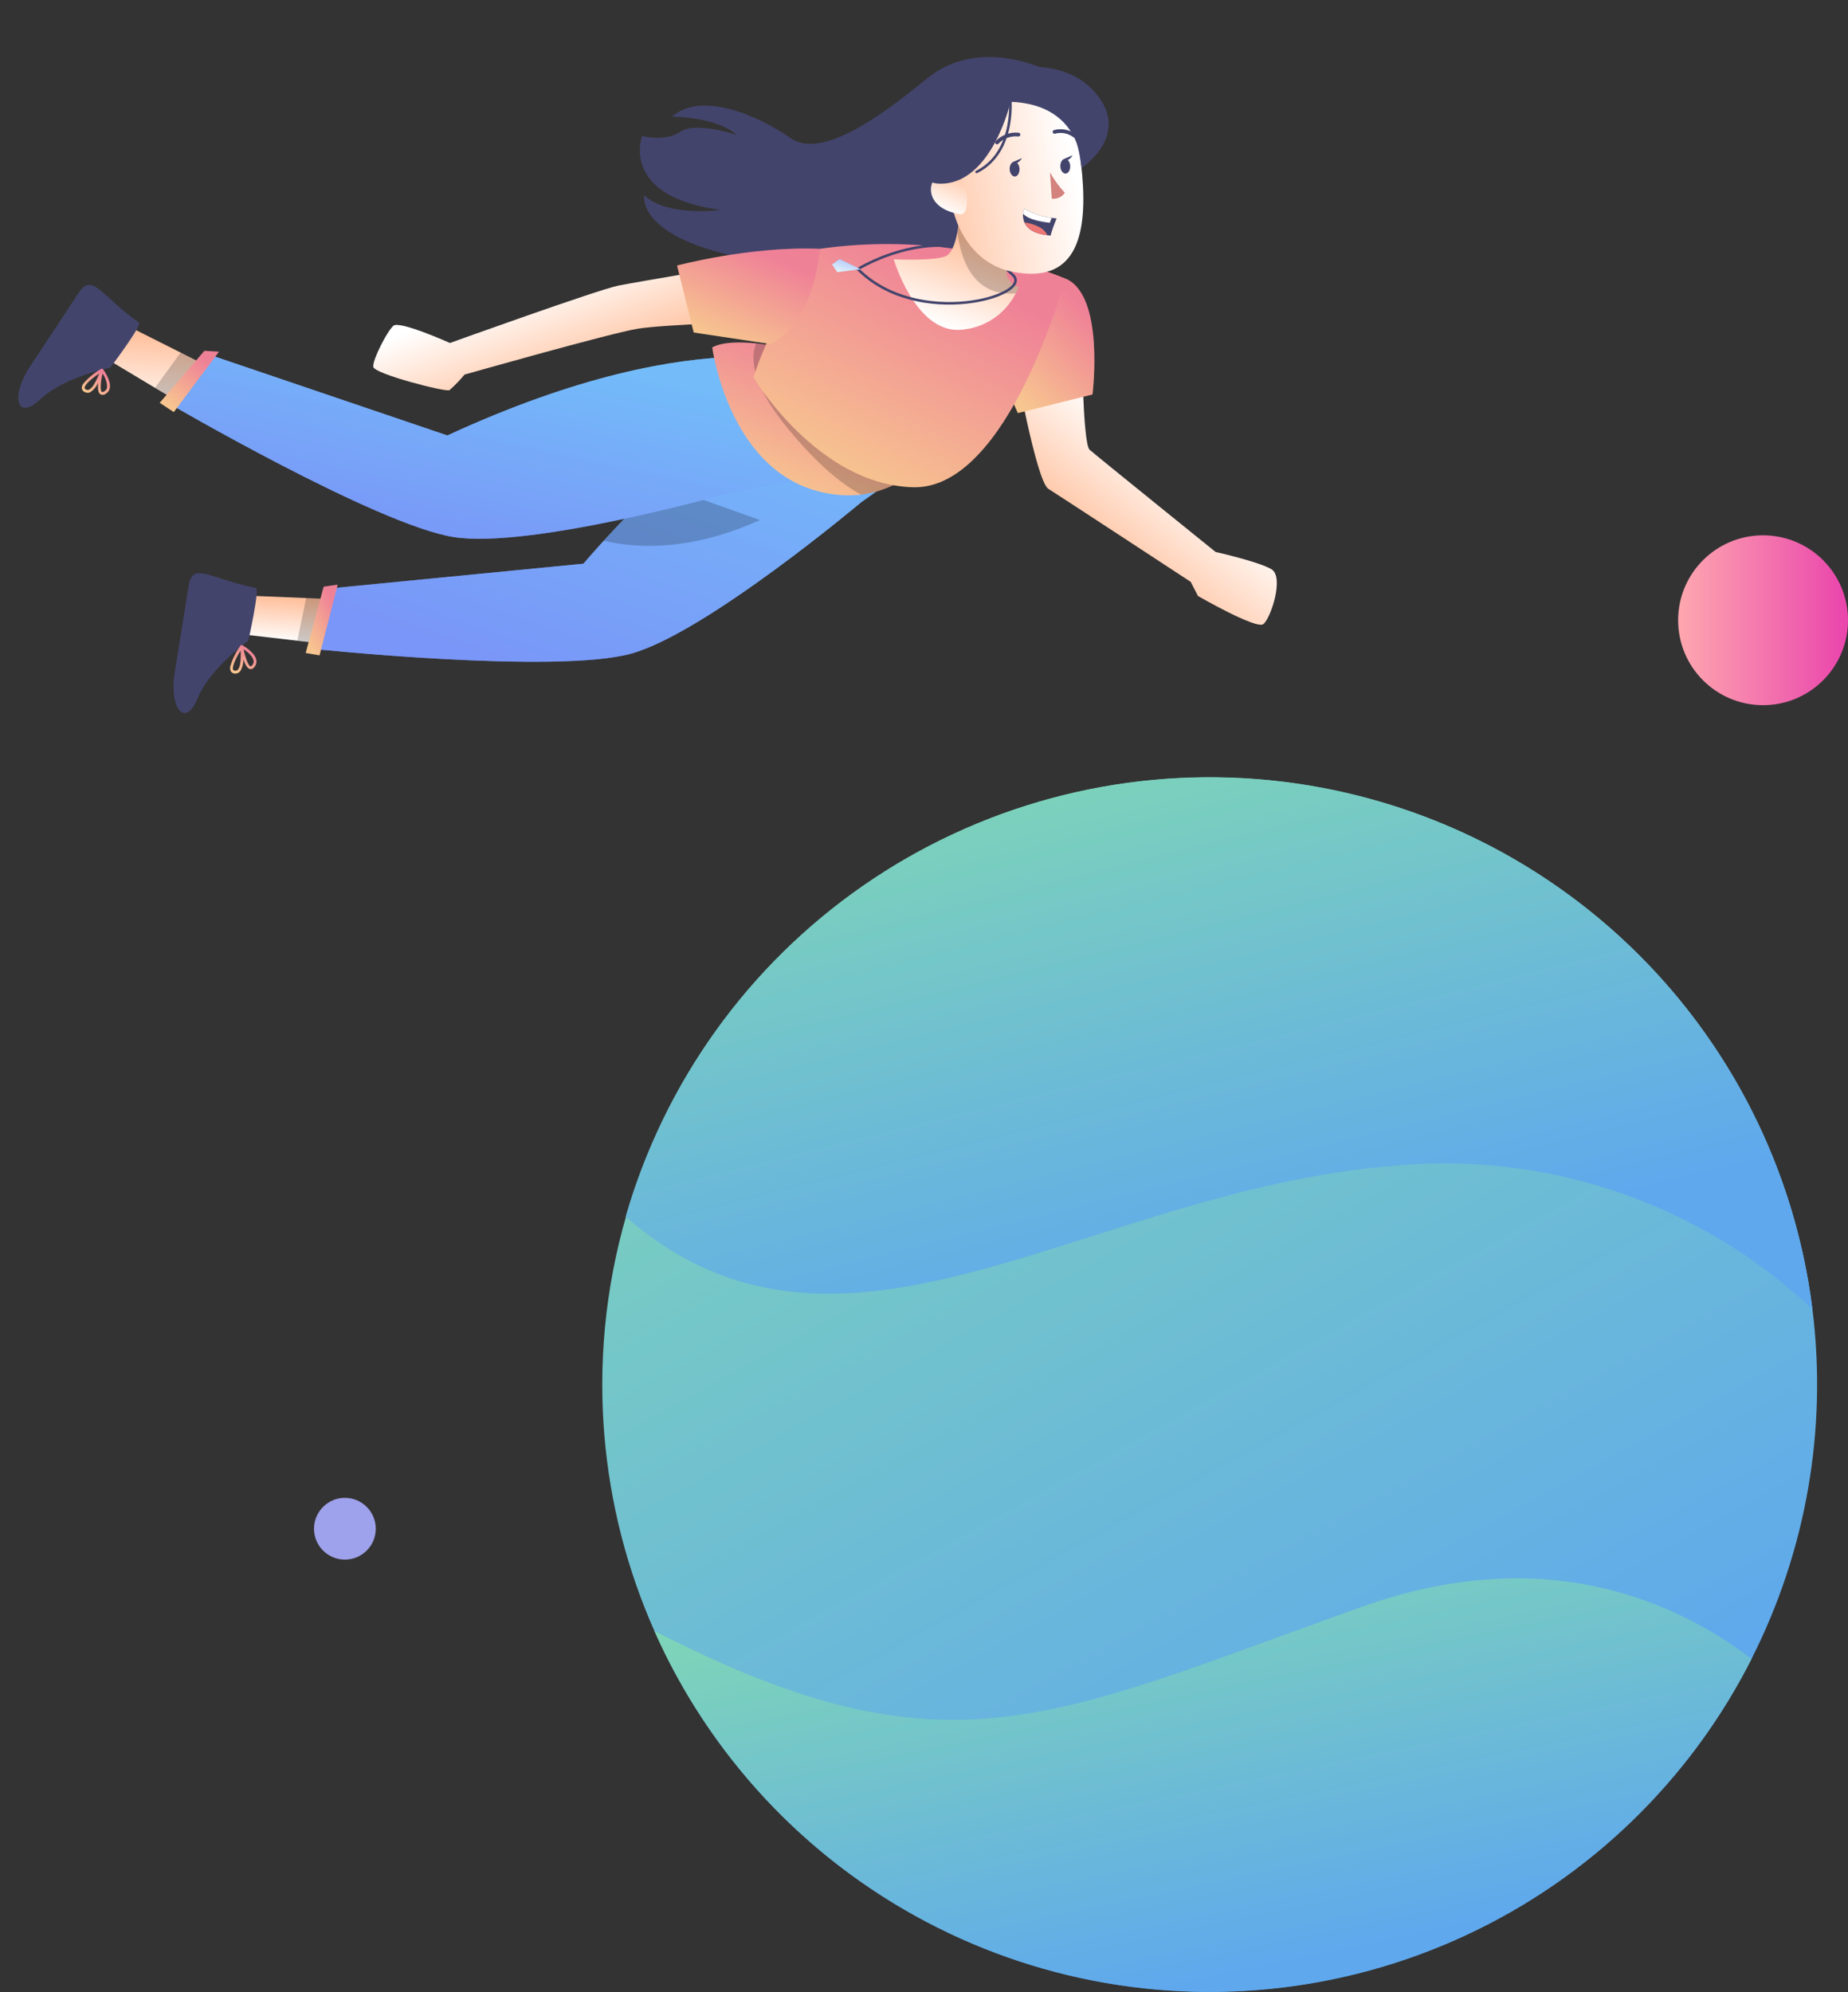 <svg width="359" height="387" viewBox="0 0 359 387" fill="none" xmlns="http://www.w3.org/2000/svg">
<rect x="0" y="0" width="359" height="387" fill="#333333" stroke="none"/>
<path d="M117 268.975C117.006 238.958 128.457 210.072 149.02 188.2C169.583 166.328 197.712 153.115 227.679 151.252C257.645 149.39 287.195 159.017 310.31 178.174C333.425 197.33 348.367 224.576 352.092 254.361C355.001 277.666 350.885 301.308 340.272 322.26C328.299 345.939 308.69 364.891 284.614 376.053C260.537 387.216 233.4 389.936 207.586 383.776C181.772 377.615 158.79 362.933 142.353 342.102C125.915 321.271 116.984 295.507 117 268.975Z" fill="url(#paint0_linear)"/>
<path d="M127.126 316.86C184.159 346.125 203.715 333.851 264.65 312.138C299.476 299.716 324.897 310.629 340.273 322.26C330.188 342.172 314.661 358.815 295.495 370.259C276.329 381.702 254.309 387.476 231.992 386.911C209.675 386.346 187.976 379.464 169.414 367.065C150.852 354.665 136.189 337.257 127.126 316.86Z" fill="url(#paint1_linear)"/>
<path d="M121.535 236.388C129.05 210.265 145.356 187.537 167.696 172.044C190.036 156.551 217.041 149.243 244.147 151.356C271.253 153.469 296.799 164.873 316.467 183.641C336.135 202.408 348.72 227.388 352.094 254.36C341.717 244.576 329.438 237.03 316.02 232.193C302.602 227.355 288.332 225.329 274.097 226.241C212.075 229.887 164.407 273.696 121.535 236.388Z" fill="url(#paint2_linear)"/>
<path d="M47.738 123.314L48.951 115.752L59.683 116.197L69.53 116.622L69.551 125.836L58.002 124.507L47.738 123.314Z" fill="url(#paint3_linear)"/>
<path d="M49.694 114.207C50.525 114.36 48.23 124.502 48.23 124.502C48.23 124.502 40.807 129.778 38.385 135.672C35.963 141.566 32.837 137.554 33.933 130.709C35.029 123.864 35.868 118.642 36.651 113.779C37.434 108.916 41.081 112.618 49.694 114.207Z" fill="#43446C"/>
<path d="M44.737 129.472C44.663 129.789 44.699 130.122 44.838 130.416C44.95 130.585 45.111 130.716 45.299 130.792C45.487 130.867 45.694 130.884 45.891 130.839C46.044 130.824 46.193 130.778 46.327 130.703C46.462 130.628 46.579 130.526 46.672 130.403C47.084 129.723 47.299 128.941 47.292 128.146C47.603 129.05 48.026 129.866 48.559 129.984C48.908 130.059 49.233 129.879 49.53 129.448C49.664 129.259 49.756 129.043 49.799 128.815C49.842 128.587 49.835 128.353 49.778 128.128C49.424 126.653 47.189 125.412 47.074 125.349C47.04 125.33 47.002 125.319 46.962 125.316C46.933 125.313 46.904 125.315 46.876 125.322C46.847 125.33 46.819 125.342 46.793 125.357C46.762 125.376 46.736 125.402 46.716 125.432C45.827 126.654 45.157 128.021 44.737 129.472ZM46.664 128.886C46.622 129.305 46.479 129.708 46.247 130.059C46.199 130.124 46.138 130.179 46.069 130.219C45.999 130.26 45.921 130.285 45.841 130.294C45.423 130.332 45.339 130.187 45.31 130.14C44.991 129.593 45.856 127.806 46.737 126.399C46.8 127.23 46.776 128.065 46.668 128.891L46.664 128.886ZM49.266 128.685C49.239 128.848 49.174 129.003 49.078 129.138C48.989 129.268 48.819 129.48 48.677 129.449C48.221 129.349 47.658 127.756 47.325 126.146C47.98 126.579 49.041 127.399 49.241 128.256C49.28 128.395 49.29 128.542 49.27 128.685L49.266 128.685Z" fill="url(#paint4_linear)"/>
<path opacity="0.2" d="M57.767 124.469L59.475 116.162L69.425 116.603L69.499 125.827L57.767 124.469Z" fill="black"/>
<path d="M175.723 67.049C175.723 67.049 149.946 67.237 113.326 109.514L64.37 114.292L61.087 126.098C61.087 126.098 108.096 131.016 122.629 126.987C137.162 122.958 167.285 97.588 167.285 97.588L192.436 79.766L175.723 67.049Z" fill="url(#paint5_linear)"/>
<path opacity="0.6" d="M61.089 126.09C61.089 126.09 108.1 131.009 122.628 126.979C137.155 122.949 167.283 97.581 167.283 97.581L192.431 79.765L175.719 67.052C175.719 67.052 155.774 67.195 126.039 96.025C123.208 98.771 120.283 101.761 117.282 105.054C115.982 106.489 114.664 107.975 113.327 109.514L64.373 114.293L61.089 126.09Z" fill="url(#paint6_linear)"/>
<path opacity="0.2" d="M117.282 105.055C124.668 106.769 134.903 106.77 147.639 101.033L131.863 95.411L126.039 96.026C123.207 98.772 120.282 101.763 117.282 105.055Z" fill="black"/>
<path d="M65.595 113.579L62.084 127.319L59.38 126.87L62.877 113.98L65.595 113.579Z" fill="url(#paint7_linear)"/>
<path d="M21.456 70.158L25.677 63.764L35.274 68.591L44.071 73.034L40.295 81.439L30.319 75.47L21.456 70.158Z" fill="url(#paint8_linear)"/>
<path d="M26.991 62.664C27.685 63.146 21.415 71.441 21.415 71.441C21.415 71.441 12.478 73.191 7.844 77.563C3.209 81.935 2.013 76.987 5.832 71.208C9.651 65.43 12.565 61.008 15.278 56.899C17.991 52.789 19.797 57.668 26.991 62.664Z" fill="#43446C"/>
<path d="M16.188 74.535C15.99 74.793 15.886 75.111 15.893 75.436C15.919 75.695 16.077 76.047 16.676 76.255C16.822 76.305 16.977 76.324 17.13 76.311C17.284 76.299 17.433 76.254 17.568 76.18C18.224 75.73 18.742 75.106 19.063 74.378C18.974 75.33 19.023 76.25 19.461 76.575C19.631 76.678 19.829 76.725 20.027 76.71C20.226 76.694 20.414 76.616 20.565 76.487C20.765 76.371 20.938 76.212 21.071 76.022C21.204 75.832 21.294 75.615 21.336 75.387C21.62 73.896 20.096 71.846 20.016 71.74C19.993 71.71 19.965 71.685 19.933 71.666C19.907 71.651 19.88 71.641 19.851 71.635C19.822 71.628 19.792 71.626 19.763 71.63C19.727 71.635 19.692 71.647 19.662 71.666C18.346 72.413 17.171 73.384 16.188 74.535ZM18.186 74.794C17.975 75.159 17.679 75.467 17.323 75.691C17.253 75.731 17.175 75.756 17.095 75.764C17.014 75.773 16.933 75.764 16.856 75.739C16.459 75.602 16.442 75.434 16.436 75.379C16.37 74.75 17.895 73.479 19.278 72.558C18.991 73.339 18.625 74.088 18.186 74.794ZM20.641 75.683C20.547 75.82 20.424 75.935 20.28 76.019C20.146 76.1 19.904 76.223 19.787 76.136C19.412 75.858 19.556 74.174 19.915 72.571C20.494 73.356 20.803 74.308 20.796 75.285C20.771 75.426 20.718 75.562 20.641 75.683Z" fill="url(#paint9_linear)"/>
<path opacity="0.2" d="M30.119 75.341L35.096 68.476L43.981 72.981L40.248 81.416L30.119 75.341Z" fill="black"/>
<path d="M210.147 65.552C210.147 65.552 210.301 86.167 211.666 87.371C213.03 88.575 236.151 107.239 236.151 107.239C236.151 107.239 244.414 109.082 246.983 110.583C249.551 112.084 246.818 120.225 245.409 121.261C244 122.298 232.721 115.788 232.721 115.788L231.314 113.043C231.314 113.043 206.019 96.453 203.654 94.965C201.289 93.476 197.05 69.718 197.05 69.718L210.147 65.552Z" fill="url(#paint10_linear)"/>
<path d="M206.931 54.1C214.685 57.252 212.232 76.633 212.232 76.633L197.728 80.251L194.976 74.026L206.931 54.1Z" fill="url(#paint11_linear)"/>
<path opacity="0.2" d="M206.931 54.1C214.685 57.252 212.232 76.633 212.232 76.633L197.728 80.251L194.976 74.026L206.931 54.1Z" fill="url(#paint12_linear)"/>
<path d="M161.256 71.609C161.256 71.609 137.69 61.161 86.906 84.599L40.324 68.786L32.471 78.186C32.471 78.186 73.279 102.032 88.182 104.348C103.084 106.664 140.985 95.955 140.985 95.955L171.24 90.079L161.256 71.609Z" fill="url(#paint13_linear)"/>
<path opacity="0.6" d="M161.256 71.609C161.256 71.609 137.69 61.161 86.906 84.599L40.324 68.786L32.471 78.186C32.471 78.186 73.279 102.032 88.182 104.348C103.084 106.664 140.985 95.955 140.985 95.955L171.24 90.079L161.256 71.609Z" fill="url(#paint14_linear)"/>
<path d="M42.544 68.321L39.711 68.151L31.024 78.255L33.758 80.066L42.544 68.321Z" fill="url(#paint15_linear)"/>
<path d="M201.764 13.013C201.764 13.013 189.765 7.5 180.3 15.094C174.329 19.887 160.342 31.531 153.663 26.873C146.985 22.215 136.032 17.718 130.576 22.676C130.576 22.676 139.108 22.621 143.155 26.243C143.155 26.243 135.238 23.517 132.197 25.585C129.155 27.654 124.742 26.4 124.742 26.4C124.742 26.4 120.292 38.16 139.965 40.779C139.965 40.779 129.627 42.222 125.172 37.941C125.172 37.941 123.317 46.395 146.192 50.455C169.067 54.514 189.38 51.783 194.513 45.2C199.647 38.617 201.764 13.013 201.764 13.013Z" fill="#43446C"/>
<path d="M138.36 67.49C138.36 67.49 141.442 90.823 158.823 95.406C161.566 96.168 164.427 96.405 167.257 96.106C172.714 95.403 177.668 92.561 181.03 88.206C182.042 86.993 182.917 85.672 183.638 84.266L158.884 69.8L156.846 68.6C153.585 67.721 150.262 67.089 146.906 66.71C143.635 66.377 140.33 66.429 138.36 67.49Z" fill="url(#paint16_linear)"/>
<path opacity="0.2" d="M153.113 83.331C157.853 89.062 162.339 93.337 167.257 96.106C172.714 95.403 177.668 92.562 181.03 88.206C173.99 81.671 166.597 75.526 158.884 69.8L156.845 68.6C153.584 67.721 150.261 67.089 146.905 66.71C145.531 69.941 146.511 75.355 153.113 83.331Z" fill="black"/>
<path d="M206.932 54.099C191.82 48.034 175.379 46.048 159.258 48.34C159.258 48.34 149.749 62.181 146.385 73.354C146.385 73.354 158.782 94.148 177.366 94.664C195.95 95.18 206.932 54.099 206.932 54.099Z" fill="url(#paint17_linear)"/>
<path d="M166.652 52.275C166.652 52.275 184.416 41.233 196.827 53.493" stroke="#43446C" stroke-width="0.5" stroke-linecap="round" stroke-linejoin="round"/>
<path d="M210.088 32.641C210.088 32.641 212.989 7.861 190.824 12.559C163.002 18.456 177.272 52.269 190.999 48.724C204.727 45.179 210.088 32.641 210.088 32.641Z" fill="#43446C"/>
<path d="M173.621 50.372C173.621 50.372 177.746 64.464 186.37 64.085C188.655 63.976 190.872 63.265 192.793 62.023C194.715 60.781 196.275 59.053 197.313 57.014C197.529 56.621 197.72 56.216 197.885 55.8C197.885 55.8 193.599 54.238 196.598 50.582L186.368 41.605C186.31 42.758 186.184 43.906 185.991 45.044C185.621 47.064 184.942 49.304 183.641 49.805C181.178 50.758 173.621 50.372 173.621 50.372Z" fill="url(#paint18_linear)"/>
<path opacity="0.2" d="M185.991 45.044C186.568 49.992 188.82 57.651 197.313 57.014C197.529 56.622 197.72 56.217 197.885 55.8C197.885 55.8 193.598 54.238 196.598 50.583L186.368 41.605C186.309 42.758 186.184 43.906 185.991 45.044Z" fill="black"/>
<path d="M196.508 19.045C206.163 18.884 209.356 24.002 210.228 33.939C211.319 46.357 208.708 55.235 196.594 52.78C180.144 49.446 180.477 19.311 196.508 19.045Z" fill="url(#paint19_linear)"/>
<path d="M203.979 33.502C204.776 34.931 205.741 36.26 206.855 37.459C206.579 37.863 206.197 38.182 205.751 38.382C205.305 38.582 204.813 38.655 204.328 38.593L203.979 33.502Z" fill="#D4827D"/>
<path d="M198.056 32.811C198.088 33.607 197.686 34.264 197.157 34.284C196.628 34.305 196.172 33.679 196.143 32.888C196.115 32.096 196.514 31.435 197.042 31.413C197.57 31.391 198.025 32.018 198.056 32.811Z" fill="#43446C"/>
<path d="M196.823 31.466L198.52 30.721C198.52 30.721 197.719 32.2 196.823 31.466Z" fill="#43446C"/>
<path d="M207.905 32.252C207.936 33.048 207.533 33.705 207.005 33.726C206.477 33.746 206.02 33.122 205.99 32.329C205.961 31.536 206.361 30.876 206.89 30.856C207.419 30.835 207.873 31.459 207.905 32.252Z" fill="#43446C"/>
<path d="M206.674 30.902L208.371 30.157C208.371 30.157 207.568 31.642 206.674 30.902Z" fill="#43446C"/>
<path d="M197.849 26.146C197.084 26.066 196.311 26.162 195.59 26.427C194.868 26.693 194.216 27.12 193.685 27.676" stroke="#43446C" stroke-width="0.725" stroke-linecap="round" stroke-linejoin="round"/>
<path d="M204.859 25.622C205.516 25.444 206.205 25.417 206.873 25.544C207.542 25.67 208.174 25.946 208.72 26.351" stroke="#43446C" stroke-width="0.725" stroke-linecap="round" stroke-linejoin="round"/>
<path d="M186.228 35.491C186.228 35.491 190.61 27.484 189.825 21.372C189.825 21.372 208.826 13.239 210.092 32.641C210.092 32.641 211.676 15.368 195.073 15.259C178.498 15.15 177.012 39.262 185.702 46.356C185.702 46.354 183.518 40.498 186.228 35.491Z" fill="#43446C"/>
<path d="M187.839 37.507C187.727 36.391 187.177 35.366 186.311 34.654C185.444 33.943 184.331 33.604 183.215 33.712C180.229 34.088 178.905 40.254 186.372 41.608C187.443 41.796 188.028 40.744 187.839 37.507Z" fill="url(#paint20_linear)"/>
<path d="M205.266 42.44C204.792 43.521 204.398 44.635 204.086 45.773C203.879 45.754 203.672 45.736 203.466 45.706C200.66 45.378 199.465 44.299 198.995 43.202C198.776 42.661 198.69 42.076 198.744 41.496C198.763 41.166 198.829 40.84 198.939 40.528C200.581 41.501 202.413 42.109 204.311 42.311C204.894 42.408 205.266 42.44 205.266 42.44Z" fill="#43446C"/>
<path d="M204.311 42.312L203.937 43.287C201.296 42.972 199.477 42.394 198.744 41.5C198.763 41.17 198.829 40.844 198.939 40.532C200.581 41.504 202.414 42.111 204.311 42.312Z" fill="white"/>
<path d="M203.466 45.706C200.66 45.379 199.465 44.3 198.995 43.203C200.059 43.346 201.089 43.677 202.038 44.179C202.662 44.526 203.162 45.06 203.466 45.706Z" fill="#EC7774"/>
<path d="M196.321 19.776C196.321 19.776 192.695 35.727 182.689 35.689C172.683 35.651 187.785 15.281 187.785 15.281C187.785 15.281 204.006 8.852 212.203 17.387C220.4 25.921 210.092 32.641 210.092 32.641C210.092 32.641 210.504 20.329 196.321 19.776Z" fill="#43446C"/>
<path d="M196.205 18.65C196.205 18.65 197.566 29.477 189.715 33.415" stroke="#43446C" stroke-width="0.5" stroke-linecap="round" stroke-linejoin="round"/>
<path d="M196.827 53.493C200.784 57.403 178.365 64.05 166.652 52.275" stroke="#43446C" stroke-width="0.5" stroke-linecap="round" stroke-linejoin="round"/>
<path d="M167.198 52.308L163.103 50.34L161.646 51.382L162.653 52.858L167.198 52.308Z" fill="url(#paint21_linear)"/>
<path opacity="0.6" d="M167.198 52.308L163.103 50.34L161.646 51.382L162.653 52.858L167.198 52.308Z" fill="white"/>
<path d="M146.123 51.017C146.123 51.017 124.14 54.682 120.129 55.486C116.118 56.291 87.407 66.636 87.407 66.636C87.407 66.636 77.622 62.236 76.417 63.288C75.213 64.341 72.368 69.88 72.513 71.259C72.659 72.638 86.604 76.216 87.314 75.801C88.368 74.874 89.345 73.863 90.236 72.779C90.236 72.779 118.581 64.721 123.885 63.865C129.189 63.008 147.031 62.53 147.031 62.53L146.123 51.017Z" fill="url(#paint22_linear)"/>
<path d="M159.258 48.34C159.258 48.34 158.412 62.449 149.69 66.842L134.767 64.596L131.53 51.589C131.53 51.589 145.75 47.779 159.258 48.34Z" fill="url(#paint23_linear)"/>
<path opacity="0.2" d="M159.258 48.34C159.258 48.34 158.412 62.449 149.69 66.842L134.767 64.596L131.53 51.589C131.53 51.589 145.75 47.779 159.258 48.34Z" fill="url(#paint24_linear)"/>
<circle cx="67" cy="296.999" r="6" fill="#9EA1EB"/>
<path d="M342.5 137C351.613 137 359 129.613 359 120.5C359 111.387 351.613 104 342.5 104C333.387 104 326 111.387 326 120.5C326 129.613 333.387 137 342.5 137Z" fill="url(#paint25_linear)"/>
<defs>
<linearGradient id="paint0_linear" x1="286.082" y1="353.799" x2="174.231" y2="151.015" gradientUnits="userSpaceOnUse">
<stop stop-color="#5FA8ED"/>
<stop offset="1" stop-color="#7ED5B7"/>
</linearGradient>
<linearGradient id="paint1_linear" x1="279.835" y1="375.65" x2="261.901" y2="289.366" gradientUnits="userSpaceOnUse">
<stop stop-color="#5FA8ED"/>
<stop offset="1" stop-color="#7ED5B7"/>
</linearGradient>
<linearGradient id="paint2_linear" x1="286.719" y1="239.818" x2="259.721" y2="130.648" gradientUnits="userSpaceOnUse">
<stop stop-color="#5FA8ED"/>
<stop offset="1" stop-color="#7ED5B7"/>
</linearGradient>
<linearGradient id="paint3_linear" x1="59.341" y1="116.085" x2="58.608" y2="125.18" gradientUnits="userSpaceOnUse">
<stop offset="0.062" stop-color="#FFC19E"/>
<stop offset="1" stop-color="white"/>
</linearGradient>
<linearGradient id="paint4_linear" x1="48.535" y1="126.202" x2="45.459" y2="130.598" gradientUnits="userSpaceOnUse">
<stop stop-color="#EF8197"/>
<stop offset="0.943" stop-color="#F7C58F"/>
</linearGradient>
<linearGradient id="paint5_linear" x1="156.253" y1="75.219" x2="132.614" y2="142.611" gradientUnits="userSpaceOnUse">
<stop stop-color="#73BCF9"/>
<stop offset="1" stop-color="#7A96F8"/>
</linearGradient>
<linearGradient id="paint6_linear" x1="156.25" y1="75.221" x2="132.616" y2="142.603" gradientUnits="userSpaceOnUse">
<stop stop-color="#73BCF9"/>
<stop offset="1" stop-color="#7A96F8"/>
</linearGradient>
<linearGradient id="paint7_linear" x1="63.947" y1="115.443" x2="56.304" y2="120.166" gradientUnits="userSpaceOnUse">
<stop stop-color="#EF8197"/>
<stop offset="0.943" stop-color="#F7C58F"/>
</linearGradient>
<linearGradient id="paint8_linear" x1="33.206" y1="64.216" x2="32.202" y2="80.954" gradientUnits="userSpaceOnUse">
<stop offset="0.062" stop-color="#FFC19E"/>
<stop offset="1" stop-color="white"/>
</linearGradient>
<linearGradient id="paint9_linear" x1="19.985" y1="72.353" x2="17.414" y2="76.705" gradientUnits="userSpaceOnUse">
<stop stop-color="#EF8197"/>
<stop offset="0.943" stop-color="#F7C58F"/>
</linearGradient>
<linearGradient id="paint10_linear" x1="212.707" y1="109.545" x2="229.245" y2="89.549" gradientUnits="userSpaceOnUse">
<stop offset="0.062" stop-color="#FFC19E"/>
<stop offset="1" stop-color="white"/>
</linearGradient>
<linearGradient id="paint11_linear" x1="208.471" y1="57.95" x2="192.73" y2="74.514" gradientUnits="userSpaceOnUse">
<stop stop-color="#EF8197"/>
<stop offset="0.943" stop-color="#F7C58F"/>
</linearGradient>
<linearGradient id="paint12_linear" x1="208.471" y1="57.95" x2="192.73" y2="74.514" gradientUnits="userSpaceOnUse">
<stop stop-color="#EF8197"/>
<stop offset="0.943" stop-color="#F7C58F"/>
</linearGradient>
<linearGradient id="paint13_linear" x1="132.663" y1="73.855" x2="123.659" y2="115.716" gradientUnits="userSpaceOnUse">
<stop stop-color="#73BCF9"/>
<stop offset="1" stop-color="#7A96F8"/>
</linearGradient>
<linearGradient id="paint14_linear" x1="132.663" y1="73.855" x2="123.659" y2="115.716" gradientUnits="userSpaceOnUse">
<stop stop-color="#73BCF9"/>
<stop offset="1" stop-color="#7A96F8"/>
</linearGradient>
<linearGradient id="paint15_linear" x1="39.354" y1="69.856" x2="32.623" y2="79.39" gradientUnits="userSpaceOnUse">
<stop stop-color="#EF8197"/>
<stop offset="0.943" stop-color="#F7C58F"/>
</linearGradient>
<linearGradient id="paint16_linear" x1="171.241" y1="72.148" x2="159.825" y2="100.116" gradientUnits="userSpaceOnUse">
<stop stop-color="#EF8197"/>
<stop offset="0.943" stop-color="#F7C58F"/>
</linearGradient>
<linearGradient id="paint17_linear" x1="190.041" y1="54.941" x2="168.058" y2="97.949" gradientUnits="userSpaceOnUse">
<stop stop-color="#EF8197"/>
<stop offset="0.943" stop-color="#F7C58F"/>
</linearGradient>
<linearGradient id="paint18_linear" x1="190.989" y1="47.699" x2="185.095" y2="64.05" gradientUnits="userSpaceOnUse">
<stop stop-color="#FFC19E"/>
<stop offset="1" stop-color="white"/>
</linearGradient>
<linearGradient id="paint19_linear" x1="177.435" y1="44.868" x2="209.714" y2="38.329" gradientUnits="userSpaceOnUse">
<stop offset="0.062" stop-color="#FFC19E"/>
<stop offset="1" stop-color="white"/>
</linearGradient>
<linearGradient id="paint20_linear" x1="187.836" y1="32.979" x2="184.141" y2="41.483" gradientUnits="userSpaceOnUse">
<stop offset="0.062" stop-color="#FFC19E"/>
<stop offset="1" stop-color="white"/>
</linearGradient>
<linearGradient id="paint21_linear" x1="165.695" y1="50.854" x2="164.865" y2="53.488" gradientUnits="userSpaceOnUse">
<stop stop-color="#4A7AF9"/>
<stop offset="1" stop-color="#B4E1EF"/>
</linearGradient>
<linearGradient id="paint22_linear" x1="113.9" y1="74.555" x2="106.235" y2="54.318" gradientUnits="userSpaceOnUse">
<stop offset="0.062" stop-color="#FFC19E"/>
<stop offset="1" stop-color="white"/>
</linearGradient>
<linearGradient id="paint23_linear" x1="151.319" y1="50.548" x2="143.099" y2="68.71" gradientUnits="userSpaceOnUse">
<stop stop-color="#EF8197"/>
<stop offset="0.943" stop-color="#F7C58F"/>
</linearGradient>
<linearGradient id="paint24_linear" x1="151.319" y1="50.548" x2="143.099" y2="68.71" gradientUnits="userSpaceOnUse">
<stop stop-color="#EF8197"/>
<stop offset="0.943" stop-color="#F7C58F"/>
</linearGradient>
<linearGradient id="paint25_linear" x1="326" y1="120.5" x2="359" y2="120.5" gradientUnits="userSpaceOnUse">
<stop offset="0.005" stop-color="#FEA7AF"/>
<stop offset="0.973" stop-color="#EA47AC"/>
</linearGradient>
</defs>
</svg>
